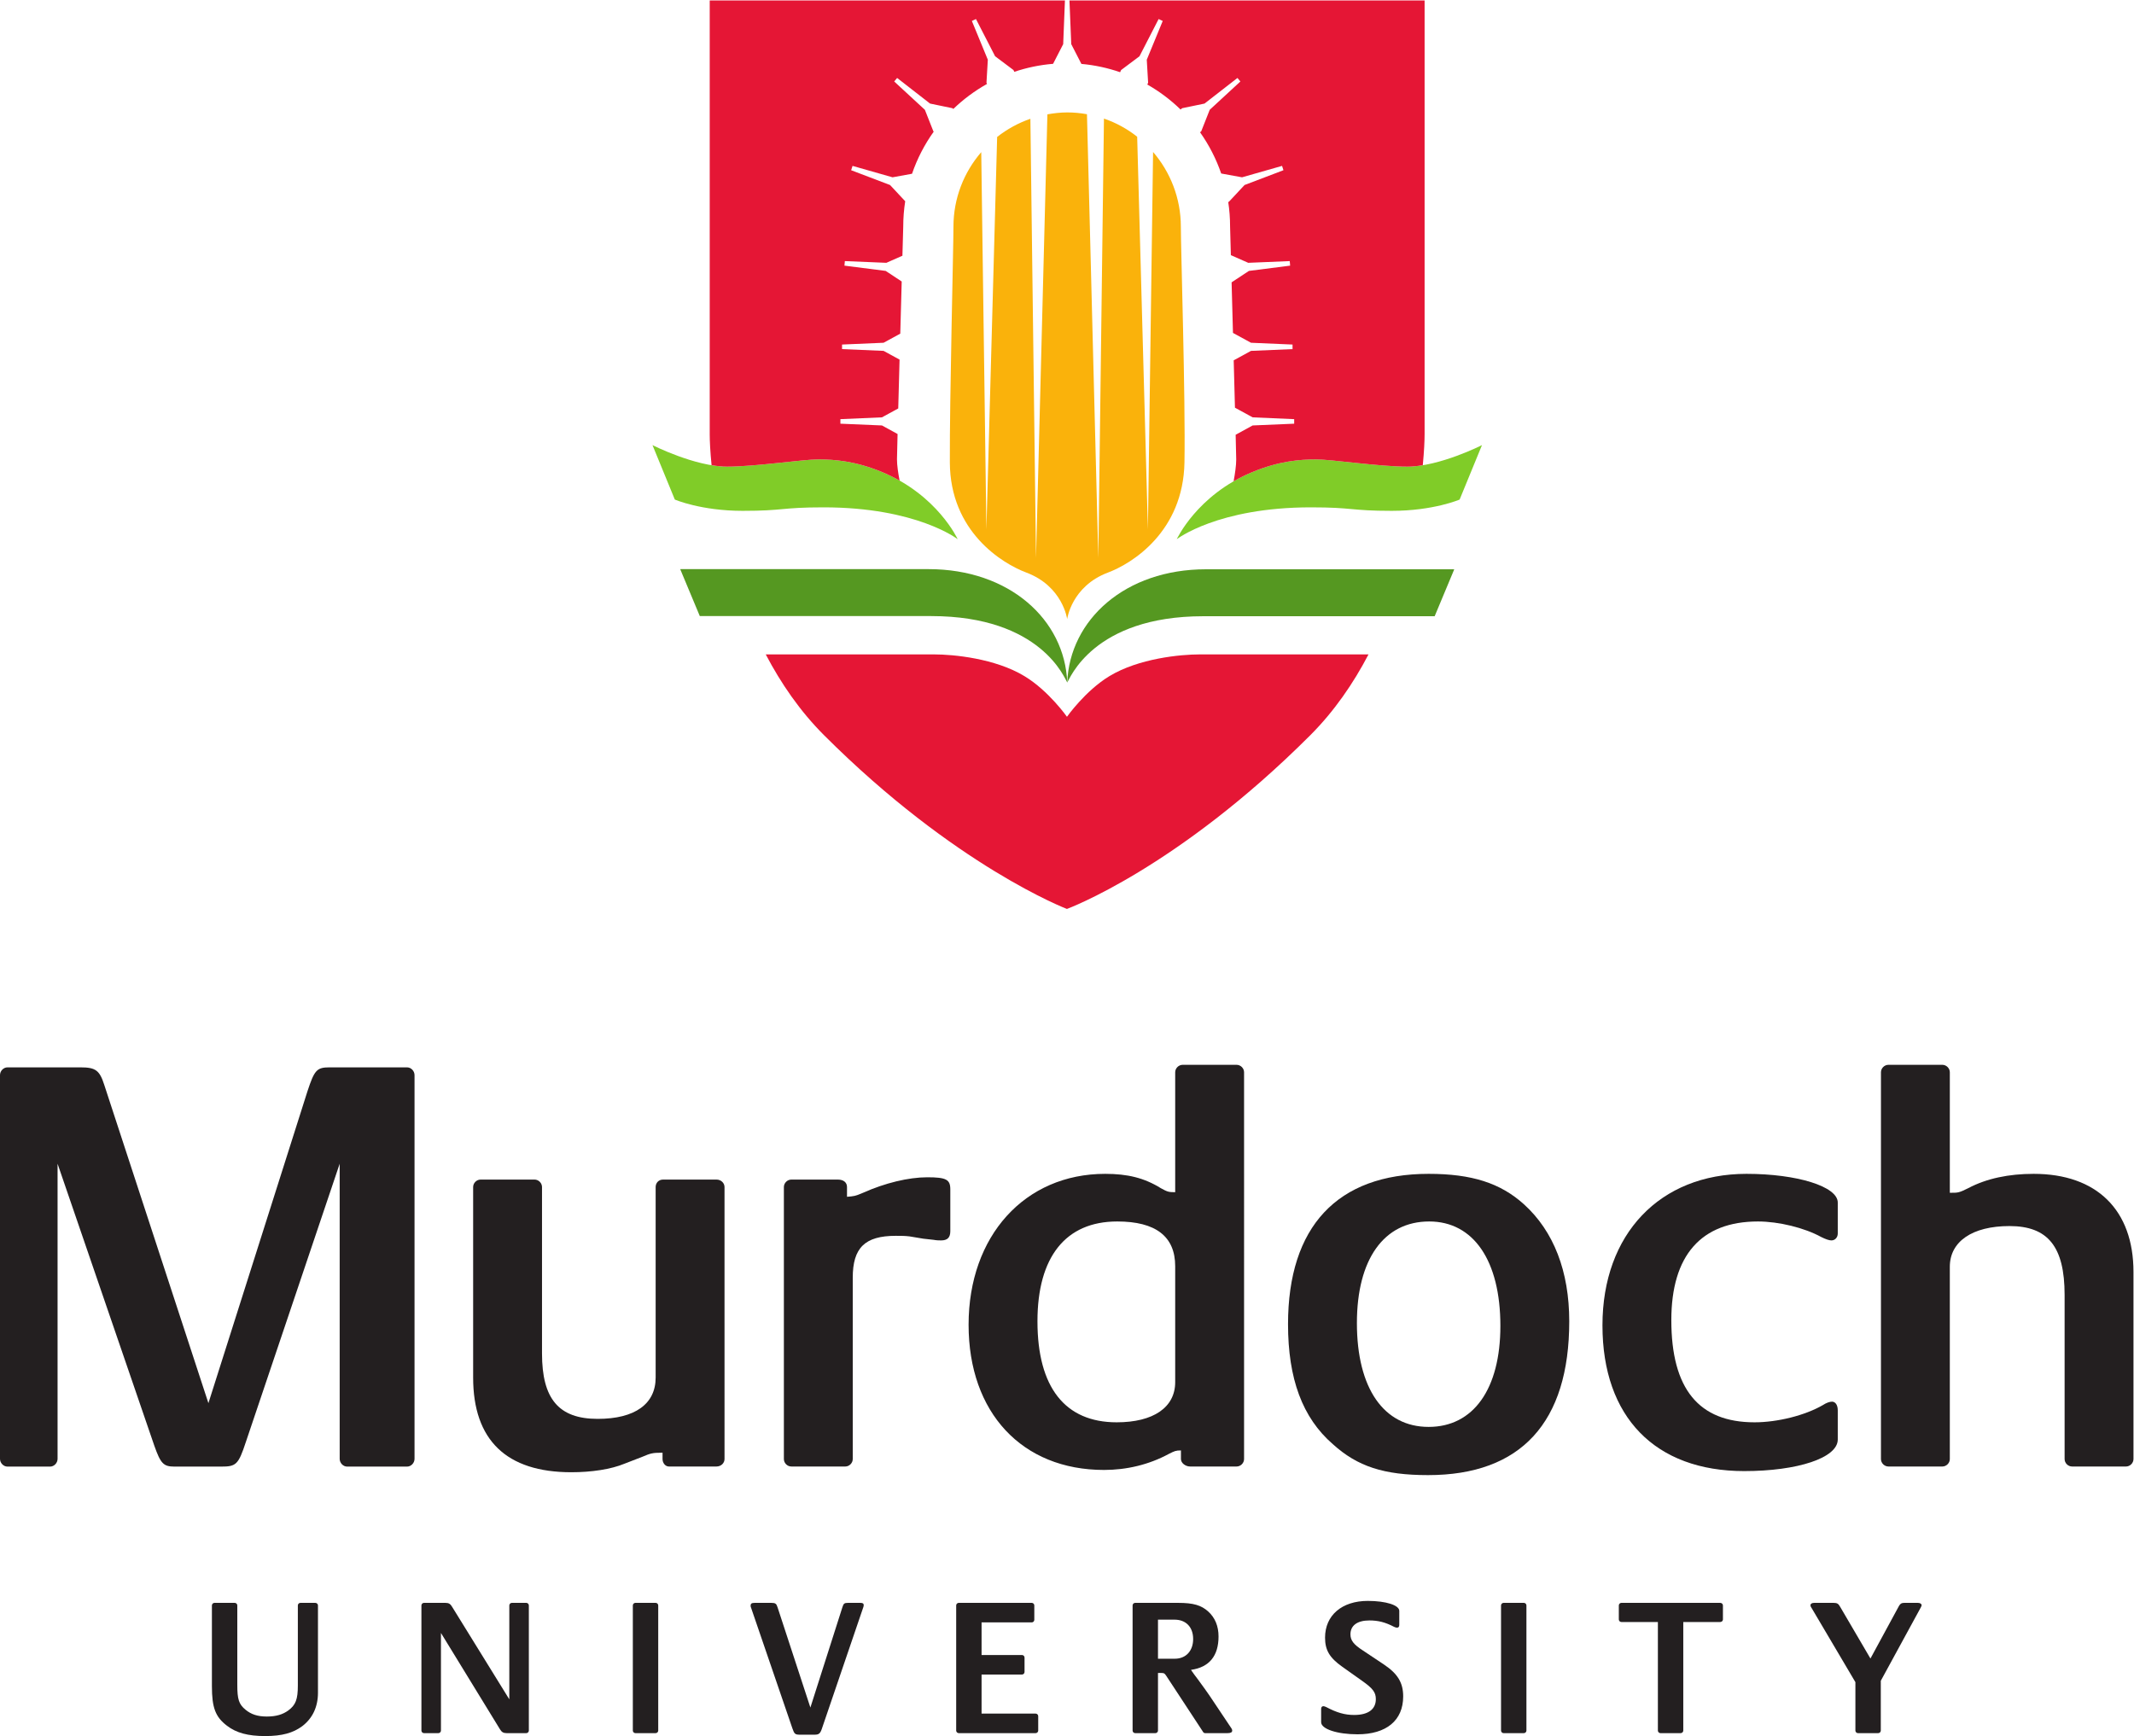 <?xml version="1.0" encoding="UTF-8" standalone="no"?>
<svg
   xmlns:dc="http://purl.org/dc/elements/1.1/"
   xmlns:cc="http://creativecommons.org/ns#"
   xmlns:rdf="http://www.w3.org/1999/02/22-rdf-syntax-ns#"
   xmlns:svg="http://www.w3.org/2000/svg"
   xmlns="http://www.w3.org/2000/svg"
   viewBox="0 0 745.04 606.187"
   height="606.187"
   width="745.04"
   xml:space="preserve"
   id="svg2"
   version="1.1"><defs
     id="defs6" /><g
     transform="matrix(1.333,0,0,-1.333,0,606.187)"
     id="g10"><g
       transform="scale(0.1)"
       id="g12"><path
         id="path14"
         style="fill:#231f20;fill-opacity:1;fill-rule:nonzero;stroke:none"
         d="M 150.789,1499.21 V 726.238 c 0,-10.968 -9.047,-20.379 -19.598,-20.379 H 19.605 C 9.047,705.859 0,715.27 0,726.238 V 1731.25 c 0,10.98 9.047,20.39 19.605,20.39 H 211.109 c 39.204,0 49.758,-7.84 61.825,-45.47 L 545.863,872.051 805.227,1688.92 c 18.093,54.88 24.125,62.72 57.296,62.72 h 203.567 c 10.56,0 19.61,-9.41 19.61,-20.39 V 726.238 c 0,-10.968 -9.05,-20.379 -19.61,-20.379 H 909.273 c -10.558,0 -19.605,9.411 -19.605,20.379 V 1499.21 L 643.879,770.148 c -19.602,-59.589 -25.633,-64.289 -64.84,-64.289 H 456.898 c -28.652,0 -36.191,7.84 -52.777,54.879 L 150.789,1499.21" /><path
         id="path16"
         style="fill:#231f20;fill-opacity:1;fill-rule:nonzero;stroke:none"
         d="m 561.664,348.91 h 53.207 c 3.582,0 6.652,-3.07 6.652,-6.648 V 134.051 c 0,-37.871 4.09,-50.66 21.485,-64.981 14.84,-12.281 31.719,-17.898 55.765,-17.898 24.043,0 41.438,5.109 56.278,15.848 19.437,14.332 25.066,29.16 25.066,65.481 v 209.762 c 0,3.578 3.067,6.648 6.653,6.648 h 38.878 c 4.094,0 7.161,-3.07 7.161,-6.648 v -228.68 c 0,-37.352 -14.325,-67.023 -40.93,-87.48 C 767.836,8.191 738.676,0 694.684,0 649.656,0 618.965,8.191 594.41,27.121 564.223,50.141 555.016,74.18 555.016,130.969 v 211.293 c 0,3.578 3.07,6.648 6.648,6.648" /><path
         id="path18"
         style="fill:#231f20;fill-opacity:1;fill-rule:nonzero;stroke:none"
         d="M 1154.9,270.121 V 14.332 c 0,-3.582 -3.07,-6.652 -6.65,-6.652 h -37.86 c -3.58,0 -6.65,3.07 -6.65,6.652 v 327.93 c 0,3.578 3.07,6.648 6.65,6.648 h 56.28 c 8.69,0 12.78,-2.558 17.39,-10.238 L 1333.95,96.18 V 342.262 c 0,3.578 3.07,6.648 6.65,6.648 h 37.86 c 3.58,0 6.65,-3.07 6.65,-6.648 V 14.332 c 0,-3.582 -3.07,-6.652 -6.65,-6.652 h -51.67 c -8.19,0 -12.79,2.559 -17.4,10.231 L 1154.9,270.121" /><path
         id="path20"
         style="fill:#231f20;fill-opacity:1;fill-rule:nonzero;stroke:none"
         d="m 1657.47,14.332 v 327.93 c 0,3.578 3.07,6.648 6.65,6.648 h 53.21 c 3.58,0 6.65,-3.07 6.65,-6.648 V 14.332 c 0,-3.582 -3.07,-6.652 -6.65,-6.652 h -53.21 c -3.58,0 -6.65,3.07 -6.65,6.652" /><path
         id="path22"
         style="fill:#231f20;fill-opacity:1;fill-rule:nonzero;stroke:none"
         d="m 2122.5,74.699 83.91,262.949 c 3.07,9.731 5.11,11.262 14.84,11.262 h 31.71 c 6.65,0 9.21,-1.531 9.21,-6.14 0,-1.54 -0.51,-3.579 -1.02,-5.122 L 2154.22,24.051 C 2148.6,6.148 2145.53,3.59 2132.74,3.59 h -36.84 c -13.3,0 -15.34,1.531 -20.46,16.359 L 1966.98,336.629 c -1.02,2.043 -1.02,3.582 -1.02,5.121 0,5.109 2.56,7.16 10.74,7.16 h 43.49 c 10.74,0 13.3,-2.051 16.37,-11.769 L 2122.5,74.699" /><path
         id="path24"
         style="fill:#231f20;fill-opacity:1;fill-rule:nonzero;stroke:none"
         d="m 2570.85,297.75 v -85.43 h 105.9 c 3.58,0 6.65,-3.078 6.65,-6.648 v -37.863 c 0,-3.59 -3.07,-6.649 -6.65,-6.649 h -105.9 V 58.84 h 141.71 c 3.59,0 6.65,-3.078 6.65,-6.648 V 14.332 c 0,-3.582 -3.06,-6.652 -6.65,-6.652 H 2511 c -3.58,0 -6.65,3.07 -6.65,6.652 v 327.93 c 0,3.578 3.07,6.648 6.65,6.648 h 191.33 c 3.58,0 6.65,-3.07 6.65,-6.648 v -37.864 c 0,-3.578 -3.07,-6.648 -6.65,-6.648 h -131.48" /><path
         id="path26"
         style="fill:#231f20;fill-opacity:1;fill-rule:nonzero;stroke:none"
         d="m 3032.91,202.59 h 44 c 29.16,0 48.09,20.469 48.09,51.672 0,31.207 -18.93,50.66 -48.61,50.66 h -43.48 z m 0,-37.34 V 14.332 c 0,-3.582 -3.07,-6.652 -6.66,-6.652 h -53.2 c -3.58,0 -6.64,3.07 -6.64,6.652 v 327.93 c 0,3.578 3.06,6.648 6.64,6.648 h 112.56 c 39.9,0 60.87,-6.14 79.29,-23.019 17.39,-15.86 26.6,-37.86 26.6,-64.981 0,-51.148 -24.55,-80.828 -72.12,-87.48 l 2.03,-3.071 c 3.08,-4.609 8.71,-12.269 16.89,-23.007 13.81,-18.942 23.03,-31.723 29.67,-41.454 l 54.74,-81.847 c 4.09,-5.629 4.59,-7.672 4.59,-9.719 0,-4.602 -4.08,-6.652 -12.26,-6.652 h -58.32 c -2.56,0 -4.61,1.02 -5.63,3.07 l -96.7,147.34 c -4.08,6.129 -5.62,7.16 -12.28,7.16 h -9.2" /><path
         id="path28"
         style="fill:#231f20;fill-opacity:1;fill-rule:nonzero;stroke:none"
         d="m 3566.64,145.301 -51.15,36.308 c -33.26,23.539 -45.02,43.493 -45.02,76.231 0,58.332 44,96.191 112.03,96.191 47.58,0 82.36,-11.261 82.36,-26.101 v -36.828 c 0,-4.602 -2.03,-7.161 -5.62,-7.161 -2.05,0 -4.59,0.508 -7.68,2.039 -23.53,12.282 -41.93,16.879 -64.96,16.879 -31.72,0 -49.63,-13.3 -49.63,-36.308 0,-15.86 8.19,-26.61 32.74,-42.461 l 55.25,-36.84 c 35.82,-24.039 50.14,-47.578 50.14,-83.391 0,-62.929 -43.99,-99.25 -119.71,-99.25 -53.2,0 -95.16,13.813 -95.16,31.723 v 34.789 c 0,4.598 2.06,7.148 6.14,7.148 1.54,0 4.61,-1.008 7.67,-2.551 27.13,-14.32 48.09,-20.457 72.66,-20.457 36.84,0 56.78,14.828 56.78,41.43 0,17.911 -7.68,28.149 -36.84,48.61" /><path
         id="path30"
         style="fill:#231f20;fill-opacity:1;fill-rule:nonzero;stroke:none"
         d="m 3931.39,14.332 v 327.93 c 0,3.578 3.08,6.648 6.66,6.648 h 53.2 c 3.57,0 6.64,-3.07 6.64,-6.648 V 14.332 c 0,-3.582 -3.07,-6.652 -6.64,-6.652 h -53.2 c -3.58,0 -6.66,3.07 -6.66,6.652" /><path
         id="path32"
         style="fill:#231f20;fill-opacity:1;fill-rule:nonzero;stroke:none"
         d="m 4342.21,298.77 h -95.67 c -3.59,0 -6.66,3.07 -6.66,6.652 v 36.84 c 0,3.578 3.07,6.648 6.66,6.648 h 258.87 c 4.08,0 7.15,-3.07 7.15,-6.648 v -36.84 c 0,-3.582 -3.07,-6.652 -7.15,-6.652 h -96.7 V 14.332 c 0,-3.582 -3.07,-6.652 -6.66,-6.652 h -53.2 c -3.58,0 -6.64,3.07 -6.64,6.652 V 298.77" /><path
         id="path34"
         style="fill:#231f20;fill-opacity:1;fill-rule:nonzero;stroke:none"
         d="m 4859.51,141.199 -115.12,194.922 c -2.05,2.551 -2.55,5.109 -2.55,6.649 0,3.582 3.59,6.14 9.72,6.14 h 50.65 c 9.72,0 12.79,-2.051 17.91,-11.262 l 78.79,-134.539 74.68,137.621 c 3.58,6.129 6.64,8.18 13.81,8.18 h 35.82 c 5.63,0 9.71,-2.558 9.71,-6.14 0,-1.54 -1.02,-3.579 -2.05,-5.629 L 4926.02,144.789 V 14.332 c 0,-3.582 -3.07,-6.652 -6.66,-6.652 h -53.21 c -3.57,0 -6.64,3.07 -6.64,6.652 v 126.867" /><path
         id="path36"
         style="fill:#231f20;fill-opacity:1;fill-rule:nonzero;stroke:none"
         d="m 1735.27,742.191 h -3.01 c -22.54,0 -28.56,-1.511 -49.6,-10.531 l -46.6,-18.031 c -36.07,-15.027 -87.18,-22.551 -139.8,-22.551 -169.85,0 -257.03,84.184 -257.03,248.012 v 499.05 c 0,10.53 9.02,19.55 19.54,19.55 h 141.3 c 10.52,0 19.53,-9.02 19.53,-19.55 v -435.91 c 0,-118.761 43.59,-171.359 145.81,-171.359 97.71,0 151.83,39.078 151.83,108.219 v 499.05 c 0,10.53 7.51,19.55 19.54,19.55 h 139.79 c 12.02,0 21.04,-9.02 21.04,-19.55 V 725.641 c 0,-10.52 -9.02,-19.532 -21.04,-19.532 H 1751.8 c -9.01,0 -16.53,9.012 -16.53,19.532 v 16.55" /><path
         id="path38"
         style="fill:#231f20;fill-opacity:1;fill-rule:nonzero;stroke:none"
         d="m 2218.41,1412.59 c 18.03,1.5 21.04,1.5 42.08,10.53 57.13,25.55 118.75,40.58 168.36,40.58 49.6,0 60.12,-6.01 60.12,-31.57 v -109.72 c 0,-16.55 -7.51,-24.06 -24.05,-24.06 -4.51,0 -12.02,0 -19.54,1.51 l -27.05,2.99 -36.08,6.01 c -12.03,1.51 -24.05,1.51 -36.07,1.51 -81.18,0 -112.74,-31.56 -112.74,-109.72 V 725.641 c 0,-10.52 -9.02,-19.532 -19.54,-19.532 h -141.3 c -10.52,0 -19.54,9.012 -19.54,19.532 v 712.499 c 0,10.53 9.02,19.55 19.54,19.55 h 121.75 c 15.04,0 24.06,-7.52 24.06,-19.55 v -25.55" /><path
         id="path40"
         style="fill:#231f20;fill-opacity:1;fill-rule:nonzero;stroke:none"
         d="m 3077.97,927.059 v 303.651 c 0,78.15 -51.09,117.24 -151.8,117.24 -135.29,0 -208.94,-93.19 -208.94,-261.54 0,-172.859 72.15,-264.551 207.44,-264.551 96.19,0 153.3,39.071 153.3,105.2 z m 15.06,-178.86 c -13.56,0 -16.57,-1.508 -31.58,-9.019 -52.6,-28.559 -111.24,-42.09 -169.85,-42.09 -214.96,0 -354.75,150.32 -354.75,380.3 0,232.98 147.31,395.32 357.74,395.32 58.61,0 102.21,-10.52 145.8,-37.58 16.54,-9.01 19.55,-10.52 37.58,-10.52 v 314.17 c 0,10.52 9.02,19.53 19.55,19.53 h 141.29 c 10.53,0 19.55,-9.01 19.55,-19.53 V 725.641 c 0,-10.52 -9.02,-19.532 -19.55,-19.532 h -121.76 c -12.01,0 -24.02,9.012 -24.02,19.532 v 22.558" /><path
         id="path42"
         style="fill:#231f20;fill-opacity:1;fill-rule:nonzero;stroke:none"
         d="m 3553.89,1081.9 c 0,-171.361 70.64,-272.08 187.89,-272.08 117.24,0 187.89,99.219 187.89,264.56 0,171.36 -70.65,273.57 -186.39,273.57 -118.75,0 -189.39,-99.21 -189.39,-266.05 z m -180.39,-3.01 c 0,255.54 129.27,393.82 368.28,393.82 112.73,0 187.89,-24.04 249.51,-79.67 78.16,-70.63 118.75,-175.87 118.75,-306.63 0,-264.551 -126.25,-402.851 -369.77,-402.851 -115.74,0 -184.88,22.55 -249.53,81.171 -79.67,69.149 -117.24,171.36 -117.24,314.16" /><path
         id="path44"
         style="fill:#231f20;fill-opacity:1;fill-rule:nonzero;stroke:none"
         d="m 4813.32,853.41 v -76.648 c 0,-48.114 -105.21,-82.672 -245,-82.672 -233.01,0 -371.29,141.281 -371.29,381.79 0,239 150.31,396.83 377.29,396.83 132.28,0 239,-33.07 239,-75.15 v -81.17 c 0,-10.53 -7.52,-18.04 -16.52,-18.04 -6.02,0 -15.04,3 -27.07,9.02 -43.6,24.06 -111.23,40.58 -165.34,40.58 -148.82,0 -226.97,-88.68 -226.97,-258.53 0,-180.381 72.15,-267.561 217.95,-267.561 60.12,0 132.27,18.039 178.89,45.09 9,6.012 18.03,9.012 24.02,9.012 9.02,0 15.04,-9.012 15.04,-22.551" /><path
         id="path46"
         style="fill:#231f20;fill-opacity:1;fill-rule:nonzero;stroke:none"
         d="m 5106.82,1423.12 h 3.02 c 18.03,0 21.02,0 45.08,12.01 48.11,25.57 106.72,37.58 171.37,37.58 165.35,0 261.54,-94.7 261.54,-257.03 V 725.641 c 0,-10.52 -9.02,-19.532 -19.55,-19.532 h -141.29 c -10.53,0 -19.53,9.012 -19.53,19.532 v 429.919 c 0,126.26 -43.59,180.37 -144.32,180.37 -97.69,0 -156.32,-40.59 -156.32,-106.73 V 725.641 c 0,-10.52 -9.03,-19.532 -19.55,-19.532 H 4946 c -10.55,0 -19.55,9.012 -19.55,19.532 V 1738.78 c 0,10.52 9,19.53 19.55,19.53 h 141.27 c 10.52,0 19.55,-9.01 19.55,-19.53 v -315.66" /><path
         id="path48"
         style="fill:#e51635;fill-opacity:1;fill-rule:nonzero;stroke:none"
         d="m 3584.29,2833.36 h -442.47 c -50.01,0 -159.4,-10.41 -236.24,-56.99 -63.17,-38.29 -111.07,-106.41 -111.07,-106.41 0,0 -47.88,68.12 -111.24,106.41 -76.75,46.58 -186.13,56.99 -236.15,56.99 h -441.51 c 39.69,-75.73 89.64,-148.65 152.6,-211.59 343.6,-343.61 636.18,-455.16 636.18,-455.16 0,0 288.1,105.74 637.31,454.94 63.04,63.05 112.97,136.04 152.59,211.81" /><path
         id="path50"
         style="fill:#80cc28;fill-opacity:1;fill-rule:nonzero;stroke:none"
         d="m 3881.49,3381.6 -58.55,-142.63 c 0,0 -68.34,-29.55 -177.69,-29.55 -109.43,0 -100.08,9.15 -211.81,9.15 -244.42,0 -351.31,-83.45 -351.31,-83.45 0,0 52.67,115.3 197.01,175.51 70.11,29.37 126.35,33.56 167.66,33.56 41.27,0 164.34,-18.93 239.17,-18.93 84.59,0 195.52,56.34 195.52,56.34" /><path
         id="path52"
         style="fill:#80cc28;fill-opacity:1;fill-rule:nonzero;stroke:none"
         d="m 1708.92,3381.6 58.5,-142.63 c 0,0 68.29,-29.55 177.72,-29.55 109.41,0 100.11,9.15 211.85,9.15 244.4,0 351.3,-83.45 351.3,-83.45 0,0 -52.74,115.3 -197.03,175.51 -70.1,29.37 -126.38,33.56 -167.69,33.56 -41.27,0 -164.29,-18.93 -239.17,-18.93 -84.57,0 -195.48,56.34 -195.48,56.34" /><path
         id="path54"
         style="fill:#fab20b;fill-opacity:1;fill-rule:nonzero;stroke:none"
         d="m 3092.78,3953.79 c 0,74.61 -27.54,143.01 -72.74,195.65 l -13.53,-989.08 -28.12,1029.05 c -25.92,20.47 -55.23,36.63 -87.01,47.55 l -14.76,-1151.1 -29.74,1162.52 c -16.91,2.94 -34.13,4.73 -51.85,4.67 -17.7,-0.08 -34.93,-2 -51.78,-5.03 l -29.81,-1162.16 -14.75,1150.52 c -31.8,-11 -61.13,-27.17 -87.06,-47.58 L 2583.51,3160.36 2570,4149.01 c -45.27,-52.44 -72.8,-120.56 -72.8,-195.22 0,-55.95 -10.17,-452.52 -9.45,-617.39 0.76,-181.69 137.12,-264.95 200.33,-288.67 95.72,-35.96 106.95,-121.91 106.95,-121.91 0,0 11.21,85.95 106.86,121.91 63.2,23.72 197.24,106.98 200.37,288.67 2.88,164.8 -9.48,561.44 -9.48,617.39" /><path
         id="path56"
         style="fill:#559821;fill-opacity:1;fill-rule:nonzero;stroke:none"
         d="m 3808.3,3056.34 c 0,0 -599.51,0 -649.77,0 -211.17,0 -356.74,-131.73 -363.37,-296.83 6.13,8.19 66.91,173.85 356.54,173.85 58.55,0 605.85,0 605.85,0 l 51.05,122.3 -0.3,0.68" /><path
         id="path58"
         style="fill:#559821;fill-opacity:1;fill-rule:nonzero;stroke:none"
         d="m 1782.11,3056.73 c 0,0 599.52,0 649.78,0 211.16,0 356.74,-131.73 363.37,-296.82 -6.13,8.18 -66.92,173.84 -356.54,173.84 -58.56,0 -605.85,0 -605.85,0 l -51.06,122.3 0.3,0.68" /><path
         id="path60"
         style="fill:#e51635;fill-opacity:1;fill-rule:nonzero;stroke:none"
         d="m 1858.82,3410.55 c 0,-17.46 1.31,-45.69 4.87,-81.53 13.86,-2.29 27.61,-3.76 40.71,-3.76 74.88,0 197.9,18.93 239.17,18.93 41.31,0 97.59,-4.19 167.69,-33.56 16.09,-6.72 30.99,-14.14 44.86,-21.99 -3.67,19.18 -6.84,40.1 -6.84,55.61 0,4.42 0.59,29.21 1.55,66.44 l -40.93,22.41 -108.79,4.6 v 11.9 l 108.79,4.72 42.69,23.3 c 1.03,38.63 2.22,82.63 3.45,127.97 l -41.85,22.87 -108.77,4.63 v 11.95 l 108.77,4.68 43.72,23.84 c 1.31,47.98 2.61,95.09 3.76,136.63 l -41.97,27.72 -107.98,13.81 0.5,6.03 0.54,5.91 108.7,-4.53 42.08,18.56 c 1.29,46.42 2.13,76.27 2.13,76.27 0,22.61 1.78,44.8 5.16,66.46 l -39.74,42.52 -101.85,38.73 1.85,5.76 1.8,5.58 104.75,-29.89 51.06,9.31 c 13.59,39.77 32.87,76.89 56.89,110.42 l -1.1,0.94 -22.16,56.16 -80.32,74.16 3.81,4.61 3.83,4.62 86.27,-67.1 58.62,-12.13 2.31,-1.95 c 26.4,25.42 56.02,47.5 88.24,65.52 l -1.43,3.05 3.55,60.36 -41.81,101.57 5.44,2.52 5.3,2.5 50.15,-97.51 48.1,-36.08 2.15,-4.71 c 32.31,10.92 66.33,18.09 101.58,20.99 l 26.48,51.53 4.58,114.48 h -930.36 c 0,0 0,-1037.99 0,-1135.83 z m 942.22,1135.83 4.68,-114.48 26.62,-51.77 c 35.21,-3.15 69.16,-10.59 101.4,-21.75 l 2.6,5.71 48.09,36.08 50.15,97.51 5.29,-2.5 5.45,-2.52 -41.8,-101.57 3.54,-60.36 -2.16,-4.59 c 31.84,-18.1 61.12,-40.15 87.18,-65.5 l 4.1,3.47 58.61,12.13 86.27,67.1 3.84,-4.62 3.81,-4.61 -80.32,-74.16 -22.16,-56.16 -3.18,-2.74 c 23.3,-32.87 42.06,-69.15 55.41,-107.98 l 54.62,-9.95 104.75,29.89 1.82,-5.58 1.83,-5.76 -101.85,-38.73 -41.08,-43.95 -1.67,-0.56 c 3.18,-21.03 4.84,-42.56 4.84,-64.47 0,0 0.8,-29.19 2.04,-74.76 l 45.52,-20.07 108.67,4.53 0.56,-5.91 0.49,-6.03 -107.97,-13.81 -45.34,-29.94 c 1.11,-40.43 2.34,-86.02 3.59,-132.48 l 47.25,-25.77 108.78,-4.68 v -11.95 l -108.78,-4.63 -45.33,-24.76 c 1.17,-43.89 2.31,-86.47 3.29,-124.09 l 46.34,-25.29 108.78,-4.72 v -11.9 l -108.78,-4.6 -44.51,-24.38 c 0.92,-36.41 1.48,-60.56 1.48,-64.84 0,-15.68 -3.14,-37.1 -6.75,-56.57 h 0.86 c 14.54,8.35 30.22,16.23 47.23,23.32 70.11,29.37 126.35,33.56 167.66,33.56 41.27,0 164.34,-18.93 239.17,-18.93 13.03,0 26.71,1.45 40.49,3.72 3.48,35.86 4.74,64.1 4.74,81.57 0,97.84 0,1135.83 0,1135.83 h -930.16" /></g></g></svg>